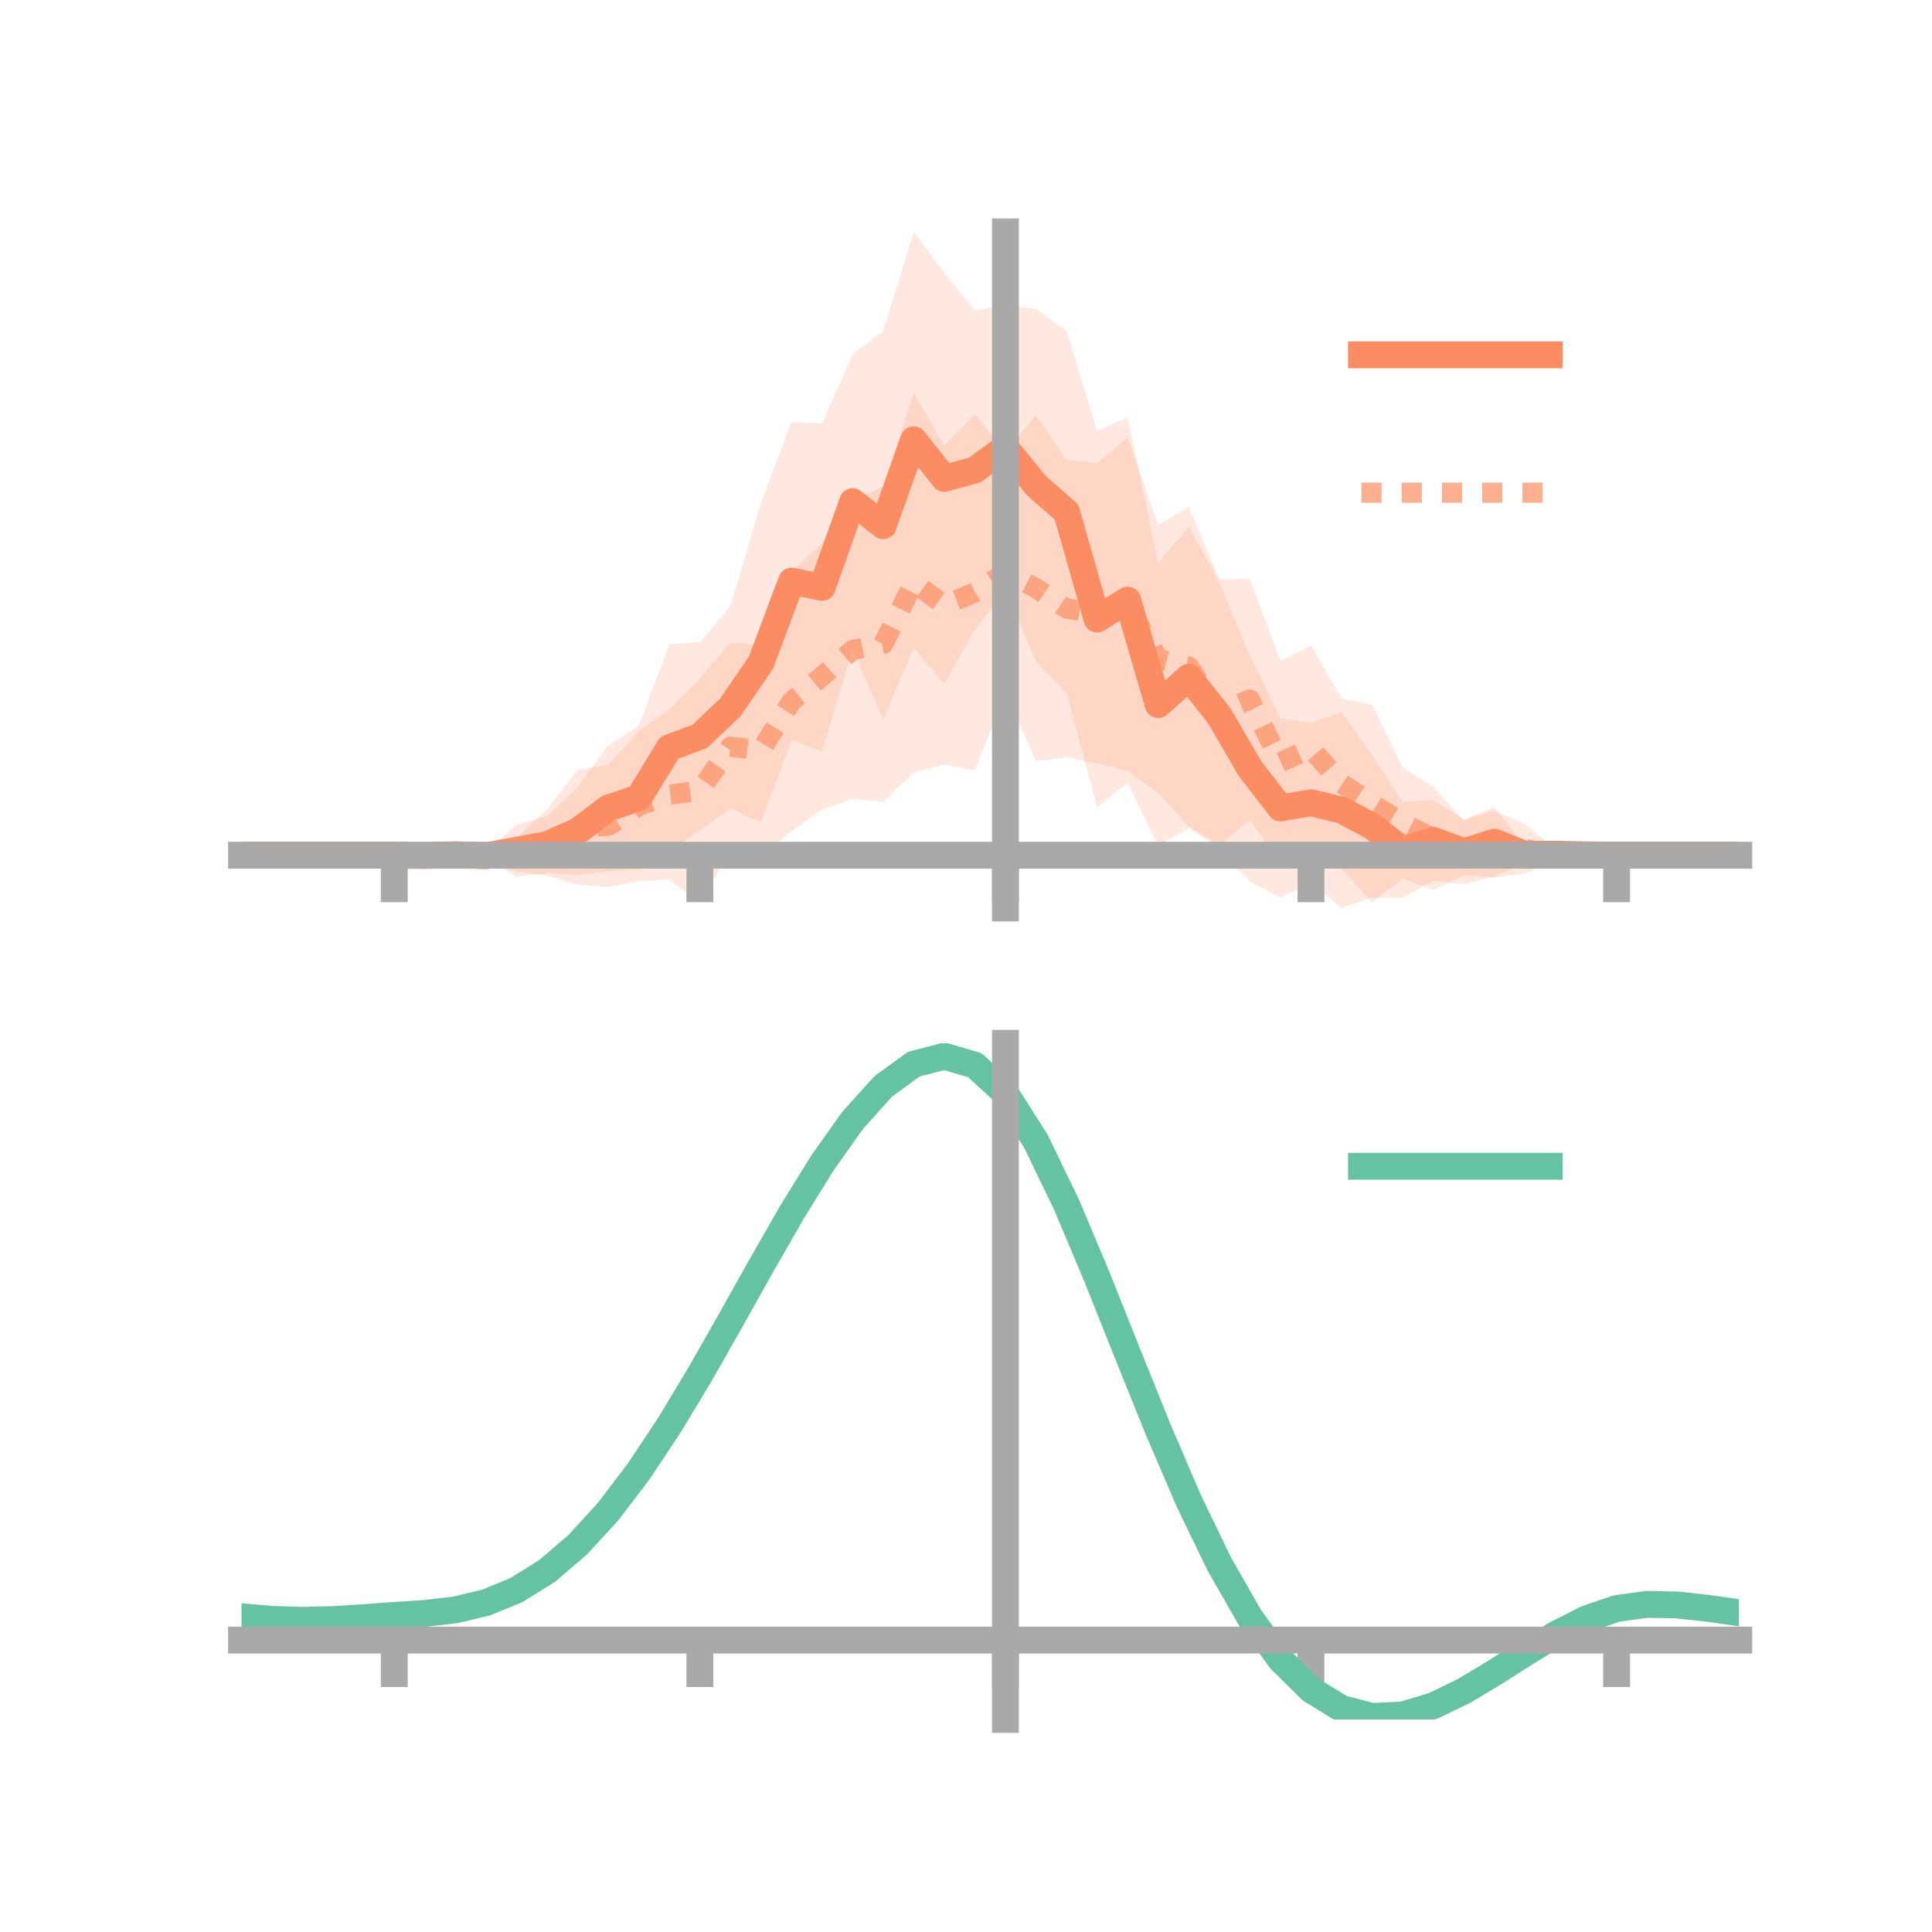 <?xml version="1.0" encoding="utf-8" standalone="no"?>
<!DOCTYPE svg PUBLIC "-//W3C//DTD SVG 1.1//EN"
  "http://www.w3.org/Graphics/SVG/1.1/DTD/svg11.dtd">
<!-- Created with matplotlib (https://matplotlib.org/) -->
<svg height="144pt" version="1.1" viewBox="0 0 144 144" width="144pt" xmlns="http://www.w3.org/2000/svg" xmlns:xlink="http://www.w3.org/1999/xlink">
 <defs>
  <style type="text/css">*{stroke-linecap:butt;stroke-linejoin:round;}</style>
 </defs>
 <g id="figure_1">
  <g id="patch_1">
   <path d="M 0 144 
L 144 144 
L 144 0 
L 0 0 
z
" style="fill:none;"/>
  </g>
  <g id="axes_1">
   <g id="patch_2">
    <path d="M 18 67.68 
L 129.6 67.68 
L 129.6 17.28 
L 18 17.28 
z
" style="fill:none;"/>
   </g>
   <g id="PolyCollection_1">
    <path clip-path="url(#p7e3ac5ba93)" d="M 18 63.743 
L 18 63.743 
L 20.278 63.743 
L 22.555 63.743 
L 24.833 63.743 
L 27.11 63.743 
L 29.388 63.743 
L 31.665 63.659 
L 33.943 63.29 
L 36.22 63.578 
L 38.498 61.422 
L 40.776 60.832 
L 43.053 58.678 
L 45.331 55.55 
L 47.608 54.104 
L 49.886 48.027 
L 52.163 47.856 
L 54.441 45.181 
L 56.718 37.459 
L 58.996 31.45 
L 61.273 31.553 
L 63.551 26.418 
L 65.829 24.685 
L 68.106 17.28 
L 70.384 20.347 
L 72.661 23.15 
L 74.939 22.765 
L 77.216 23.028 
L 79.494 24.685 
L 81.771 32.125 
L 84.049 31.111 
L 86.327 41.984 
L 88.604 39.234 
L 90.882 43.432 
L 93.159 48.847 
L 95.437 53.534 
L 97.714 53.881 
L 99.992 53.079 
L 102.269 56.273 
L 104.547 59.789 
L 106.824 59.623 
L 109.102 61.076 
L 111.38 60.192 
L 113.657 63.082 
L 115.935 62.698 
L 118.212 63.528 
L 120.49 63.743 
L 122.767 63.743 
L 125.045 63.743 
L 127.322 63.743 
L 129.6 63.743 
L 129.6 63.743 
L 129.6 63.743 
L 127.322 63.743 
L 125.045 63.743 
L 122.767 63.743 
L 120.49 63.743 
L 118.212 63.893 
L 115.935 64.624 
L 113.657 64.273 
L 111.38 65.347 
L 109.102 65.893 
L 106.824 65.639 
L 104.547 66.925 
L 102.269 66.887 
L 99.992 67.68 
L 97.714 65.782 
L 95.437 66.909 
L 93.159 65.702 
L 90.882 63.293 
L 88.604 61.719 
L 86.327 63.053 
L 84.049 58.349 
L 81.771 60.158 
L 79.494 51.643 
L 77.216 49.306 
L 74.939 43.97 
L 72.661 46.912 
L 70.384 50.965 
L 68.106 48.286 
L 65.829 53.68 
L 63.551 48.355 
L 61.273 56.006 
L 58.996 55.175 
L 56.718 61.309 
L 54.441 60.246 
L 52.163 61.91 
L 49.886 63.445 
L 47.608 64.809 
L 45.331 64.917 
L 43.053 65.238 
L 40.776 65.079 
L 38.498 65.335 
L 36.22 63.991 
L 33.943 64.118 
L 31.665 63.876 
L 29.388 63.743 
L 27.11 63.743 
L 24.833 63.743 
L 22.555 63.743 
L 20.278 63.743 
L 18 63.743 
z
" style="fill:#fc8d62;fill-opacity:0.2;"/>
   </g>
   <g id="PolyCollection_2">
    <path clip-path="url(#p7e3ac5ba93)" d="M 18 63.743 
L 18 63.743 
L 20.278 63.743 
L 22.555 63.743 
L 24.833 63.743 
L 27.11 63.743 
L 29.388 63.743 
L 31.665 63.738 
L 33.943 63.03 
L 36.22 63.125 
L 38.498 62.469 
L 40.776 60.318 
L 43.053 57.373 
L 45.331 57.011 
L 47.608 54.473 
L 49.886 52.9 
L 52.163 50.564 
L 54.441 47.909 
L 56.718 48.047 
L 58.996 42.587 
L 61.273 40.483 
L 63.551 37.339 
L 65.829 36.261 
L 68.106 29.277 
L 70.384 33.209 
L 72.661 30.892 
L 74.939 33.673 
L 77.216 30.942 
L 79.494 34.278 
L 81.771 34.516 
L 84.049 32.611 
L 86.327 39.124 
L 88.604 37.77 
L 90.882 43.18 
L 93.159 43.135 
L 95.437 49.274 
L 97.714 48.112 
L 99.992 52.058 
L 102.269 52.534 
L 104.547 57.205 
L 106.824 58.627 
L 109.102 61.151 
L 111.38 60.418 
L 113.657 61.446 
L 115.935 63.287 
L 118.212 63.73 
L 120.49 63.743 
L 122.767 63.743 
L 125.045 63.743 
L 127.322 63.743 
L 129.6 63.743 
L 129.6 63.743 
L 129.6 63.743 
L 127.322 63.743 
L 125.045 63.743 
L 122.767 63.743 
L 120.49 63.743 
L 118.212 63.761 
L 115.935 64.087 
L 113.657 65.11 
L 111.38 65.401 
L 109.102 65.238 
L 106.824 66.32 
L 104.547 65.471 
L 102.269 67.277 
L 99.992 64.736 
L 97.714 63.461 
L 95.437 64.34 
L 93.159 61.142 
L 90.882 63.005 
L 88.604 61.594 
L 86.327 59.11 
L 84.049 57.476 
L 81.771 56.896 
L 79.494 56.45 
L 77.216 56.733 
L 74.939 51.634 
L 72.661 57.434 
L 70.384 56.981 
L 68.106 57.577 
L 65.829 59.747 
L 63.551 59.548 
L 61.273 60.33 
L 58.996 61.954 
L 56.718 63.788 
L 54.441 63.399 
L 52.163 67.322 
L 49.886 65.559 
L 47.608 65.67 
L 45.331 66.111 
L 43.053 65.936 
L 40.776 65.29 
L 38.498 64.913 
L 36.22 64.424 
L 33.943 64.359 
L 31.665 63.747 
L 29.388 63.743 
L 27.11 63.743 
L 24.833 63.743 
L 22.555 63.743 
L 20.278 63.743 
L 18 63.743 
z
" style="fill:#fc8d62;fill-opacity:0.2;"/>
   </g>
   <g id="matplotlib.axis_1">
    <g id="xtick_1">
     <g id="line2d_1">
      <defs>
       <path d="M 0 0 
L 0 3.5 
" id="mfb75dd39be" style="stroke:#a9a9a9;stroke-width:2;"/>
      </defs>
      <g>
       <use style="fill:#a9a9a9;stroke:#a9a9a9;stroke-width:2;" x="29.388" xlink:href="#mfb75dd39be" y="63.743"/>
      </g>
     </g>
    </g>
    <g id="xtick_2">
     <g id="line2d_2">
      <g>
       <use style="fill:#a9a9a9;stroke:#a9a9a9;stroke-width:2;" x="52.163" xlink:href="#mfb75dd39be" y="63.743"/>
      </g>
     </g>
    </g>
    <g id="xtick_3">
     <g id="line2d_3">
      <g>
       <use style="fill:#a9a9a9;stroke:#a9a9a9;stroke-width:2;" x="74.939" xlink:href="#mfb75dd39be" y="63.743"/>
      </g>
     </g>
    </g>
    <g id="xtick_4">
     <g id="line2d_4">
      <g>
       <use style="fill:#a9a9a9;stroke:#a9a9a9;stroke-width:2;" x="97.714" xlink:href="#mfb75dd39be" y="63.743"/>
      </g>
     </g>
    </g>
    <g id="xtick_5">
     <g id="line2d_5">
      <g>
       <use style="fill:#a9a9a9;stroke:#a9a9a9;stroke-width:2;" x="120.49" xlink:href="#mfb75dd39be" y="63.743"/>
      </g>
     </g>
    </g>
   </g>
   <g id="matplotlib.axis_2"/>
   <g id="line2d_6">
    <path clip-path="url(#p7e3ac5ba93)" d="M 18 63.743 
L 20.278 63.743 
L 22.555 63.743 
L 24.833 63.743 
L 27.11 63.743 
L 29.388 63.743 
L 31.665 63.767 
L 33.943 63.704 
L 36.22 63.785 
L 38.498 63.378 
L 40.776 62.956 
L 43.053 61.958 
L 45.331 60.233 
L 47.608 59.457 
L 49.886 55.736 
L 52.163 54.883 
L 54.441 52.713 
L 56.718 49.384 
L 58.996 43.313 
L 61.273 43.78 
L 63.551 37.387 
L 65.829 39.182 
L 68.106 32.783 
L 70.384 35.656 
L 72.661 35.031 
L 74.939 33.367 
L 77.216 36.167 
L 79.494 38.164 
L 81.771 46.141 
L 84.049 44.73 
L 86.327 52.518 
L 88.604 50.476 
L 90.882 53.363 
L 93.159 57.274 
L 95.437 60.222 
L 97.714 59.832 
L 99.992 60.38 
L 102.269 61.58 
L 104.547 63.357 
L 106.824 62.631 
L 109.102 63.484 
L 111.38 62.77 
L 113.657 63.677 
L 115.935 63.661 
L 118.212 63.711 
L 120.49 63.743 
L 122.767 63.743 
L 125.045 63.743 
L 127.322 63.743 
L 129.6 63.743 
" style="fill:none;stroke:#fc8d62;stroke-linecap:square;stroke-width:2;"/>
   </g>
   <g id="line2d_7">
    <path clip-path="url(#p7e3ac5ba93)" d="M 18 63.743 
L 20.278 63.743 
L 22.555 63.743 
L 24.833 63.743 
L 27.11 63.743 
L 29.388 63.743 
L 31.665 63.742 
L 33.943 63.695 
L 36.22 63.775 
L 38.498 63.691 
L 40.776 62.804 
L 43.053 61.655 
L 45.331 61.561 
L 47.608 60.072 
L 49.886 59.229 
L 52.163 58.943 
L 54.441 55.654 
L 56.718 55.917 
L 58.996 52.271 
L 61.273 50.406 
L 63.551 48.444 
L 65.829 48.004 
L 68.106 43.427 
L 70.384 45.095 
L 72.661 44.163 
L 74.939 42.654 
L 77.216 43.837 
L 79.494 45.364 
L 81.771 45.706 
L 84.049 45.044 
L 86.327 49.117 
L 88.604 49.682 
L 90.882 53.093 
L 93.159 52.138 
L 95.437 56.807 
L 97.714 55.787 
L 99.992 58.397 
L 102.269 59.906 
L 104.547 61.338 
L 106.824 62.474 
L 109.102 63.194 
L 111.38 62.91 
L 113.657 63.278 
L 115.935 63.687 
L 118.212 63.745 
L 120.49 63.743 
L 122.767 63.743 
L 125.045 63.743 
L 127.322 63.743 
L 129.6 63.743 
" style="fill:none;stroke:#fc8d62;stroke-dasharray:1.5,1.5;stroke-dashoffset:0;stroke-opacity:0.7;stroke-width:1.5;"/>
   </g>
   <g id="patch_3">
    <path d="M 74.939 67.68 
L 74.939 17.28 
" style="fill:none;stroke:#a9a9a9;stroke-linecap:square;stroke-linejoin:miter;stroke-width:2;"/>
   </g>
   <g id="patch_4">
    <path d="M 129.6 67.68 
L 129.6 17.28 
" style="fill:none;"/>
   </g>
   <g id="patch_5">
    <path d="M 18 63.743 
L 129.6 63.743 
" style="fill:none;stroke:#a9a9a9;stroke-linecap:square;stroke-linejoin:miter;stroke-width:2;"/>
   </g>
   <g id="patch_6">
    <path d="M 18 17.28 
L 129.6 17.28 
" style="fill:none;"/>
   </g>
   <g id="legend_1">
    <g id="line2d_8">
     <path d="M 101.475 26.449 
L 115.475 26.449 
" style="fill:none;stroke:#fc8d62;stroke-linecap:square;stroke-width:2;"/>
    </g>
    <g id="line2d_9"/>
    <g id="text_1">
     <!--   -->
     <g transform="translate(121.075 28.899)scale(0.07 -0.07)">
      <defs>
       <path id="DejaVuSans-32"/>
      </defs>
      <use xlink:href="#DejaVuSans-32"/>
     </g>
    </g>
    <g id="line2d_10">
     <path d="M 101.475 36.724 
L 115.475 36.724 
" style="fill:none;stroke:#fc8d62;stroke-dasharray:1.5,1.5;stroke-dashoffset:0;stroke-opacity:0.7;stroke-width:1.5;"/>
    </g>
    <g id="line2d_11"/>
    <g id="text_2">
     <!--   -->
     <g transform="translate(121.075 39.174)scale(0.07 -0.07)">
      <use xlink:href="#DejaVuSans-32"/>
     </g>
    </g>
   </g>
  </g>
  <g id="axes_2">
   <g id="patch_7">
    <path d="M 18 128.16 
L 129.6 128.16 
L 129.6 77.76 
L 18 77.76 
z
" style="fill:none;"/>
   </g>
   <g id="PolyCollection_3">
    <path clip-path="url(#p23e4b8abe4)" d="M 18 120.541 
L 18 120.458 
L 20.278 120.668 
L 22.555 120.741 
L 24.833 120.679 
L 27.11 120.525 
L 29.388 120.351 
L 31.665 120.198 
L 33.943 119.928 
L 36.22 119.38 
L 38.498 118.429 
L 40.776 116.984 
L 43.053 114.996 
L 45.331 112.455 
L 47.608 109.391 
L 49.886 105.873 
L 52.163 102.001 
L 54.441 97.904 
L 56.718 93.737 
L 58.996 89.674 
L 61.273 85.904 
L 63.551 82.627 
L 65.829 80.044 
L 68.106 78.357 
L 70.384 77.76 
L 72.661 78.439 
L 74.939 80.562 
L 77.216 84.205 
L 79.494 88.992 
L 81.771 94.487 
L 84.049 100.284 
L 86.327 106.025 
L 88.604 111.412 
L 90.882 116.209 
L 93.159 120.249 
L 95.437 123.429 
L 97.714 125.71 
L 99.992 127.113 
L 102.269 127.71 
L 104.547 127.608 
L 106.824 126.941 
L 109.102 125.858 
L 111.38 124.52 
L 113.657 123.09 
L 115.935 121.725 
L 118.212 120.58 
L 120.49 119.804 
L 122.767 119.497 
L 125.045 119.55 
L 127.322 119.811 
L 129.6 120.149 
L 129.6 120.258 
L 129.6 120.258 
L 127.322 119.945 
L 125.045 119.703 
L 122.767 119.662 
L 120.49 119.976 
L 118.212 120.764 
L 115.935 121.94 
L 113.657 123.352 
L 111.38 124.837 
L 109.102 126.225 
L 106.824 127.347 
L 104.547 128.042 
L 102.269 128.16 
L 99.992 127.575 
L 97.714 126.193 
L 95.437 123.961 
L 93.159 120.867 
L 90.882 116.951 
L 88.604 112.308 
L 86.327 107.094 
L 84.049 101.533 
L 81.771 95.914 
L 79.494 90.583 
L 77.216 85.936 
L 74.939 82.402 
L 72.661 80.349 
L 70.384 79.697 
L 68.106 80.276 
L 65.829 81.904 
L 63.551 84.388 
L 61.273 87.532 
L 58.996 91.14 
L 56.718 95.022 
L 54.441 98.998 
L 52.163 102.902 
L 49.886 106.59 
L 47.608 109.94 
L 45.331 112.86 
L 43.053 115.288 
L 40.776 117.198 
L 38.498 118.595 
L 36.22 119.52 
L 33.943 120.053 
L 31.665 120.313 
L 29.388 120.455 
L 27.11 120.614 
L 24.833 120.749 
L 22.555 120.799 
L 20.278 120.73 
L 18 120.541 
z
" style="fill:#66c2a5;fill-opacity:0.2;"/>
   </g>
   <g id="matplotlib.axis_3">
    <g id="xtick_6">
     <g id="line2d_12">
      <g>
       <use style="fill:#a9a9a9;stroke:#a9a9a9;stroke-width:2;" x="29.388" xlink:href="#mfb75dd39be" y="122.242"/>
      </g>
     </g>
    </g>
    <g id="xtick_7">
     <g id="line2d_13">
      <g>
       <use style="fill:#a9a9a9;stroke:#a9a9a9;stroke-width:2;" x="52.163" xlink:href="#mfb75dd39be" y="122.242"/>
      </g>
     </g>
    </g>
    <g id="xtick_8">
     <g id="line2d_14">
      <g>
       <use style="fill:#a9a9a9;stroke:#a9a9a9;stroke-width:2;" x="74.939" xlink:href="#mfb75dd39be" y="122.242"/>
      </g>
     </g>
    </g>
    <g id="xtick_9">
     <g id="line2d_15">
      <g>
       <use style="fill:#a9a9a9;stroke:#a9a9a9;stroke-width:2;" x="97.714" xlink:href="#mfb75dd39be" y="122.242"/>
      </g>
     </g>
    </g>
    <g id="xtick_10">
     <g id="line2d_16">
      <g>
       <use style="fill:#a9a9a9;stroke:#a9a9a9;stroke-width:2;" x="120.49" xlink:href="#mfb75dd39be" y="122.242"/>
      </g>
     </g>
    </g>
   </g>
   <g id="matplotlib.axis_4"/>
   <g id="line2d_17">
    <path clip-path="url(#p23e4b8abe4)" d="M 18 120.5 
L 20.278 120.699 
L 22.555 120.77 
L 24.833 120.714 
L 27.11 120.57 
L 29.388 120.403 
L 31.665 120.256 
L 33.943 119.99 
L 36.22 119.45 
L 38.498 118.512 
L 40.776 117.091 
L 43.053 115.142 
L 45.331 112.657 
L 47.608 109.665 
L 49.886 106.232 
L 52.163 102.452 
L 54.441 98.451 
L 56.718 94.38 
L 58.996 90.407 
L 61.273 86.718 
L 63.551 83.507 
L 65.829 80.974 
L 68.106 79.317 
L 70.384 78.728 
L 72.661 79.394 
L 74.939 81.482 
L 77.216 85.071 
L 79.494 89.787 
L 81.771 95.201 
L 84.049 100.909 
L 86.327 106.56 
L 88.604 111.86 
L 90.882 116.58 
L 93.159 120.558 
L 95.437 123.695 
L 97.714 125.951 
L 99.992 127.344 
L 102.269 127.935 
L 104.547 127.825 
L 106.824 127.144 
L 109.102 126.041 
L 111.38 124.678 
L 113.657 123.221 
L 115.935 121.833 
L 118.212 120.672 
L 120.49 119.89 
L 122.767 119.579 
L 125.045 119.627 
L 127.322 119.878 
L 129.6 120.203 
" style="fill:none;stroke:#66c2a5;stroke-linecap:square;stroke-width:2;"/>
   </g>
   <g id="patch_8">
    <path d="M 74.939 128.16 
L 74.939 77.76 
" style="fill:none;stroke:#a9a9a9;stroke-linecap:square;stroke-linejoin:miter;stroke-width:2;"/>
   </g>
   <g id="patch_9">
    <path d="M 129.6 128.16 
L 129.6 77.76 
" style="fill:none;"/>
   </g>
   <g id="patch_10">
    <path d="M 18 122.242 
L 129.6 122.242 
" style="fill:none;stroke:#a9a9a9;stroke-linecap:square;stroke-linejoin:miter;stroke-width:2;"/>
   </g>
   <g id="patch_11">
    <path d="M 18 77.76 
L 129.6 77.76 
" style="fill:none;"/>
   </g>
   <g id="legend_2">
    <g id="line2d_18">
     <path d="M 101.475 86.929 
L 115.475 86.929 
" style="fill:none;stroke:#66c2a5;stroke-linecap:square;stroke-width:2;"/>
    </g>
    <g id="line2d_19"/>
    <g id="text_3">
     <!--   -->
     <g transform="translate(121.075 89.379)scale(0.07 -0.07)">
      <use xlink:href="#DejaVuSans-32"/>
     </g>
    </g>
   </g>
  </g>
 </g>
 <defs>
  <clipPath id="p7e3ac5ba93">
   <rect height="50.4" width="111.6" x="18" y="17.28"/>
  </clipPath>
  <clipPath id="p23e4b8abe4">
   <rect height="50.4" width="111.6" x="18" y="77.76"/>
  </clipPath>
 </defs>
</svg>
